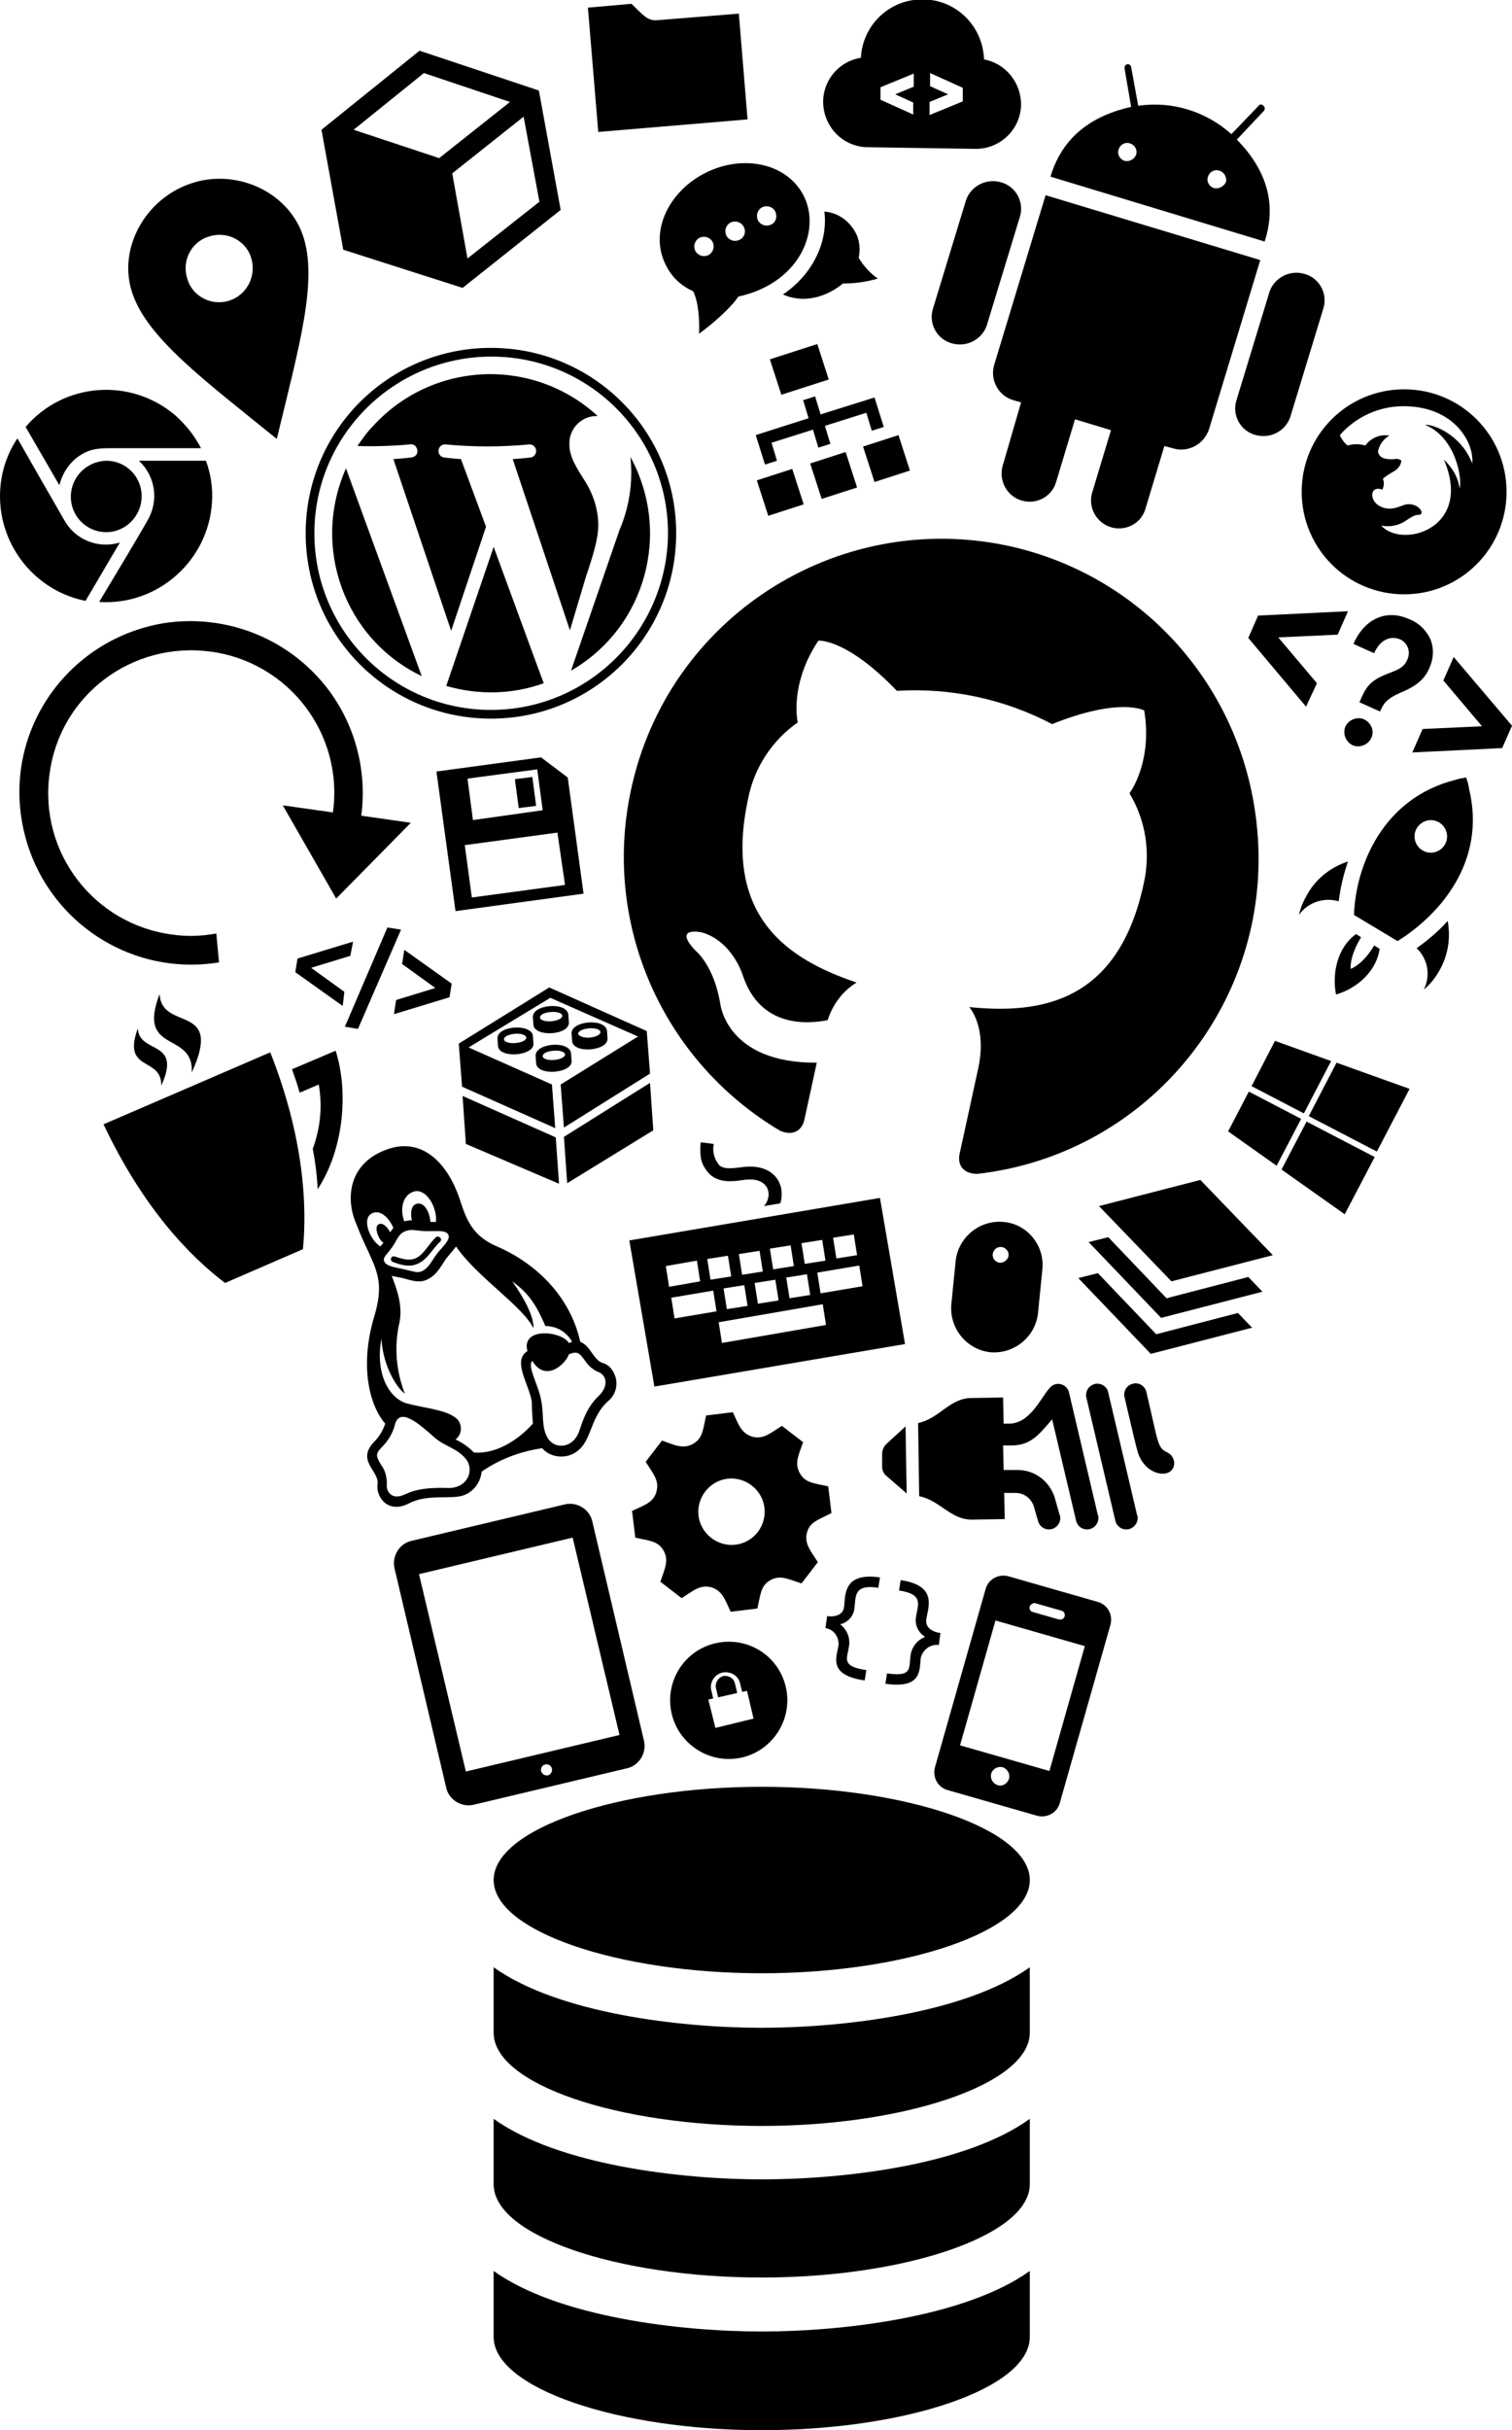 <?xml version="1.0" encoding="utf-8"?>
<!-- Generator: Adobe Illustrator 19.2.1, SVG Export Plug-In . SVG Version: 6.00 Build 0)  -->
<svg version="1.1" id="Layer_1" xmlns="http://www.w3.org/2000/svg" xmlns:xlink="http://www.w3.org/1999/xlink" x="0px" y="0px"
	 viewBox="0 0 277.5 445.7" style="enable-background:new 0 0 277.5 445.7;" xml:space="preserve">
<title>Untitled-1</title>
<path d="M147.6,36.1c-3-6.2-11.2-7.8-17.9-4.5c-6.7,3.2-10.6,10.6-7.6,16.8c1,2.2,2.8,4,5.1,5c1,1.9,1.2,5.3,1.1,7.8
	c2.5-1.8,5.9-4.8,7.2-6.8C146.5,52,150.7,42.6,147.6,36.1z M130,46.8c-0.9,0.4-1.9,0.1-2.4-0.8c-0.4-0.9-0.1-1.9,0.8-2.4
	c0.9-0.4,1.9-0.1,2.4,0.8c0,0,0,0,0,0C131.2,45.3,130.9,46.3,130,46.8z M135.7,44c-0.9,0.4-1.9,0.1-2.4-0.8
	c-0.4-0.9-0.1-1.9,0.8-2.4c0.9-0.4,1.9-0.1,2.4,0.8c0,0,0,0,0,0C137,42.5,136.6,43.6,135.7,44C135.7,44,135.7,44,135.7,44L135.7,44z
	 M141.5,41.2c-0.9,0.4-1.9,0.1-2.4-0.8c-0.4-0.9-0.1-1.9,0.8-2.4c0.9-0.4,1.9-0.1,2.4,0.8c0,0,0,0,0,0
	C142.7,39.8,142.4,40.8,141.5,41.2C141.5,41.2,141.5,41.2,141.5,41.2L141.5,41.2z M157.6,47.3c0.9,1.5,2.1,2.8,3.5,3.8
	c-2.1,0.6-4.2,0.9-6.4,0.9c-3.8,3.1-8,3.4-11,2c5.4-3.6,8.3-9.6,7.6-15.2c2.5,0.2,4.6,1.7,5.8,4C157.8,44.2,157.9,45.8,157.6,47.3z"
	/>
<path d="M189,416.5v12.1c0,9.5-22.9,17.1-49.2,17.1s-49.2-7.7-49.2-17.1v-12.1c11.9,8.5,34.4,11.1,49.2,11.1S177.1,425,189,416.5z
	 M139.8,399.7c-14.8,0-37.3-2.6-49.2-11.1v12c0,9.5,22.9,17.1,49.2,17.1s49.2-7.7,49.2-17.1v-12
	C177.1,397.2,154.5,399.7,139.8,399.7L139.8,399.7z M139.8,327.7c-26.3,0-49.2,7.7-49.2,17.1s22.9,17.1,49.2,17.1
	s49.2-7.7,49.2-17.1S166.1,327.7,139.8,327.7L139.8,327.7z M139.8,371.9c-14.8,0-37.3-2.6-49.2-11.1v12c0,9.5,22.9,17.1,49.2,17.1
	s49.2-7.7,49.2-17.1v-12C177.1,369.3,154.5,371.9,139.8,371.9L139.8,371.9z"/>
<path d="M63.5,85.9l13.9,38.1C63.2,117.2,57.1,100.3,63.5,85.9z M109.8,96.3c0-2.8-0.9-5.6-2.4-8c-1.5-2.4-2.9-4.4-2.9-6.8
	c-0.1-2.8,2.1-5.1,4.8-5.2c0.1,0,0.3,0,0.4,0c-11.9-10.9-30.3-10.1-41.2,1.8c-1.1,1.1-2,2.4-2.9,3.7c3.2,0.1,6.4,0,9.7-0.3
	c0.7-0.1,1.2,0.4,1.3,1.1c0.1,0.7-0.4,1.2-1.1,1.3c0,0-1.6,0.2-3.3,0.3l10.6,31.5l6.4-19.1l-4.6-12.4c-1.6-0.1-3.1-0.3-3.1-0.3
	c-0.7-0.1-1.1-0.7-1-1.4c0.1-0.6,0.6-1,1.2-1c5.1,0.5,10.3,0.5,15.5,0c0.7,0,1.2,0.6,1.2,1.2c0,0.6-0.4,1.1-1,1.2
	c0,0-1.6,0.2-3.3,0.3l10.5,31.4l2.9-9.7C108.9,101.7,109.8,98.8,109.8,96.3z M90.6,100.3l-8.7,25.5c5.9,1.7,12.1,1.6,17.9-0.5
	C99.6,124.9,90.8,100.8,90.6,100.3L90.6,100.3z M115.7,83.8c0.5,4.6-0.2,9.2-2,13.4l-8.9,25.8C118.5,115.1,123.3,97.7,115.7,83.8
	L115.7,83.8z M124.1,97.8c0,18.8-15.2,34-34,34s-34-15.2-34-34s15.2-34,34-34l0,0C108.9,63.8,124.1,79,124.1,97.8
	C124.1,97.8,124.1,97.8,124.1,97.8L124.1,97.8z M122.6,97.8c0-17.9-14.5-32.4-32.4-32.4S57.7,79.9,57.7,97.8s14.5,32.4,32.4,32.4
	C108,130.2,122.5,115.7,122.6,97.8L122.6,97.8z"/>
<path d="M203.8,298c0.5-1.8-0.5-3.7-2.3-4.2l-16.4-4.7c-1.8-0.5-3.7,0.5-4.2,2.3l-9.3,32.7c-0.5,1.8,0.5,3.7,2.3,4.2l16.4,4.7
	c1.8,0.5,3.7-0.5,4.2-2.3L203.8,298z M189.9,294l4.9,1.4c0.5,0.1,0.7,0.6,0.6,1c-0.1,0.5-0.6,0.7-1,0.6c0,0-0.1,0-0.1,0l-4.9-1.4
	c-0.4-0.2-0.6-0.7-0.3-1.2C189.3,294.2,189.6,294,189.9,294L189.9,294z M183.1,327.4c-0.9-0.3-1.4-1.2-1.2-2.1
	c0.3-0.9,1.2-1.4,2.1-1.2c0.9,0.3,1.4,1.2,1.2,2.1c0,0,0,0,0,0C184.9,327.1,184,327.7,183.1,327.4
	C183.1,327.4,183.1,327.4,183.1,327.4L183.1,327.4z M192.6,324.8l-16.4-4.7l6.5-22.9l16.4,4.7L192.6,324.8z"/>
<path d="M115.1,324.3c2.2-0.5,3.6-2.8,3.1-5c0,0,0,0,0,0l-9.5-40.3c-0.5-2.2-2.8-3.6-5-3.1c0,0,0,0,0,0l-28.2,6.7
	c-2.2,0.5-3.6,2.8-3.1,5c0,0,0,0,0,0l9.5,40.3c0.5,2.2,2.8,3.6,5,3.1c0,0,0,0,0,0L115.1,324.3z M85.5,324.9l-8.6-36.2l28.2-6.7
	l8.6,36.2L85.5,324.9z M99.3,324.8c-0.1-0.5,0.2-1.1,0.8-1.2c0.5-0.1,1.1,0.2,1.2,0.8c0.1,0.5-0.2,1-0.7,1.2
	C100,325.7,99.5,325.4,99.3,324.8C99.3,324.9,99.3,324.8,99.3,324.8L99.3,324.8z"/>
<path d="M82.9,180.4l-0.4,2.5l-10.2,3.1l0.4-2.6l7.2-2.2l-6.1-4.4l0.4-2.6L82.9,180.4z M63.2,181.9l-6.1-4.4l7.2-2.2l0.5-2.6
	l-10.2,3.1l-0.4,2.5l8.7,6.2L63.2,181.9z M73.6,170.5l-2.5-0.4l-7.8,18.2l2.4,0.4L73.6,170.5z"/>
<path d="M152.1,69.6l-8.7,2.8l-2.1-6.5l8.7-2.8L152.1,69.6z M145.4,86l-6.5,2.1l2.1,6.5l6.5-2.1L145.4,86z M164.9,79.8l-6.5,2.1
	l2.1,6.5l6.5-2.1L164.9,79.8z M150.6,76l-1-3.3l-2.2,0.7l1,3.3l-9.7,3.1l1.7,5.4l2.2-0.7l-1-3.3l7.6-2.4l1,3.3l2.2-0.7l-1-3.3
	l7.6-2.4l1,3.3l2.2-0.7l-1.7-5.4L150.6,76z M155.2,82.9l-6.5,2.1l2.1,6.5l6.5-2.1L155.2,82.9z"/>
<path d="M60.2,126.4c5,6.6,7.2,15,6.1,23.2l9.1,1.3l-13.7,13.9l-9.8-17.1l9.2,1.3c2-14.4-8.1-27.6-22.5-29.5S11,127.5,9.1,141.9
	c-2,14.4,8.1,27.6,22.5,29.5c2.7,0.4,5.4,0.3,8.1-0.2l0.5,5.3c-17.2,2.8-33.3-8.8-36.2-26s8.8-33.3,26-36.2
	C41.5,112.5,53.1,117.1,60.2,126.4z"/>
<path d="M94.5,142.9l3.2-0.4l0.7,5.3l-3.2,0.4L94.5,142.9z M104.2,142.6l2.9,21.3l-23.5,3.2l-3.5-25.6l19.2-2.6L104.2,142.6z
	 M86.8,150.4l12.8-1.8l-1-7.5l-12.8,1.7L86.8,150.4z M102.3,152.7L85.3,155l1.3,9.6l17.1-2.3L102.3,152.7z"/>
<path d="M34.9,33.7c-8.2,2.8-13.4,11.9-10.6,20.1s12.9,15.7,26.5,26.7c4.1-17,7.6-29.1,4.8-37.3S43.1,30.8,34.9,33.7z M42.2,55.1
	c-3.2,1.1-6.8-0.6-7.8-3.9c-1.1-3.2,0.6-6.8,3.9-7.8c3.2-1.1,6.8,0.6,7.8,3.9c0,0,0,0,0,0C47.1,50.5,45.4,54,42.2,55.1L42.2,55.1z"
	/>
<path d="M185,100.1c-31.5-6.7-62.5,13.3-69.2,44.8c-5.3,24.6,5.8,49.7,27.4,62.5c2.7,1.1,4-0.4,4.4-1.9l2.3-10.6
	c-16.6,0.1-17.7-10.8-17.7-10.8c-1.2-7.1-4.5-9.7-4.5-9.7c-4.4-4.6,1.1-3.4,1.1-3.4c5.6,1.6,7.5,7.8,7.5,7.8c3.2,9.8,12,9,15.6,8.3
	c0.9-2.8,2.7-5.3,5.3-6.9c-12.4-4.2-24.6-11.9-19.9-33.7c1.1-5.7,4.4-10.7,9.1-14c-0.3-1.6-1-7.8,3.8-15c0,0,5.1-0.5,14.4,9.2
	c9.9-0.6,19.7,1.5,28.5,6.1c12.5-5,16.9-2.5,16.9-2.5c1.4,8.5-1.8,13.9-2.7,15.2c3,5,3.9,10.9,2.6,16.6c-4.7,21.9-19.1,23.9-32,22.6
	c1.7,2.2,2.8,6.1,1.6,11.4l-3.4,15.6c-0.3,1.5,0.2,3.5,3.2,3.6c32-3.6,55-32.5,51.3-64.5C227.8,125.7,209.5,105.4,185,100.1z"/>
<path d="M152.6,277.5l-0.6-4.9c-2.6-0.6-4.2-0.6-5.2-2.4l0,0c-1-1.8-0.3-3.2,0.6-5.7l-3.9-3c-2.2,1.4-3.4,2.5-5.4,2l0,0
	c-2-0.6-2.5-2.1-3.6-4.5l-4.9,0.6c-0.6,2.6-0.6,4.2-2.4,5.2l0,0c-1.8,1-3.2,0.3-5.7-0.6l-3,3.9c1.4,2.2,2.5,3.4,2,5.4
	s-2.1,2.5-4.5,3.6l0.6,4.9c2.6,0.6,4.2,0.6,5.2,2.4s0.2,3.3-0.6,5.7l3.9,3c2.2-1.4,3.4-2.5,5.4-2l0,0c2,0.6,2.5,2.1,3.6,4.5l4.9-0.6
	c0.6-2.6,0.6-4.2,2.4-5.2l0,0c1.8-1,3.2-0.2,5.7,0.6l3-3.9c-1.4-2.2-2.5-3.4-2-5.4S150.3,278.7,152.6,277.5z M135,283.3
	c-3.3,0.4-6.4-2-6.8-5.3c-0.4-3.3,2-6.4,5.3-6.8c3.3-0.4,6.4,2,6.8,5.3C140.7,279.9,138.3,282.9,135,283.3L135,283.3z"/>
<path d="M120.7,3.7c-1.9,0.2-2.7-1-4.8-3l-8,0.7l1.9,22.8l27.4-2.3l-1.6-19.4L120.7,3.7z"/>
<path d="M134.9,308.8l0.4,1.7l-3.5,0.8l-0.4-1.7c-0.2-1,0.4-1.9,1.3-2.2C133.7,307.2,134.7,307.8,134.9,308.8z M144.2,309.3
	c1.4,5.8-2.2,11.6-7.9,13c-5.8,1.4-11.6-2.2-13-7.9c-1.4-5.8,2.1-11.6,7.9-13C137,300,142.8,303.5,144.2,309.3L144.2,309.3z
	 M137.1,310.1l-0.9,0.2l-0.4-1.7c-0.4-1.4-1.9-2.2-3.4-1.8c-1.3,0.4-2.1,1.7-1.9,3l0.4,1.7l-0.9,0.2l1.3,5.2l7-1.7L137.1,310.1z"/>
<path d="M4.7,78.3c7-8.2,19.3-9.1,27.5-2.1c1.9,1.7,3.5,3.7,4.7,6H21.8c-2.7,0-4.5-0.1-6.4,0.9c-2.3,1.2-3.9,3.4-4.5,5.9L4.7,78.3z
	 M13,91.1c0,3.6,2.9,6.5,6.5,6.5S26,94.6,26,91c0-3.6-2.9-6.5-6.5-6.5C15.9,84.6,13,87.5,13,91.1L13,91.1z M22,99.5
	c-4,1.2-8.2-0.5-10.2-4.1c-1.8-3.1-6.5-11.3-8.6-15C1.1,83.5,0,87.2,0,91c0,9.3,6.6,17.4,15.7,19.2L22,99.5z M25.5,84.5
	c3,2.8,3.7,7.3,1.6,10.9c-1.5,2.7-6.5,11-8.9,15c10.7,0.7,20-7.5,20.7-18.2c0.2-2.6-0.2-5.2-1.1-7.7L25.5,84.5L25.5,84.5z"/>
<path d="M257.7,71.4c-10.4,0-18.8,8.4-18.8,18.8c0,10.4,8.4,18.8,18.8,18.8c10.4,0,18.8-8.4,18.8-18.8c0,0,0,0,0,0
	C276.5,79.8,268.1,71.4,257.7,71.4z M270.2,85c-2-5.2-7-7.2-8.7-7.1c5.5,2.2,6.9,9.5,6.4,11.7c-0.3-2.1-1.4-3.9-2.9-5.3
	c5.4,12.6-7.6,16.4-11.5,12.1c1.6,0.3,3.2,0,4.5-0.9c1.4-0.9,1.5-1,2.5-1.1c1.1-0.1-0.1-2.2-2.4-1.9c-1,0.2-2.6,1.3-4.5,0.5
	c-2.4-0.9-2.3-4.1,0.1-3.2c0.3-0.6,0.4-1.3,0.1-2c0.7-0.6,1.4-1,2.1-1.4c0.7-0.4,1.2-1.1,1.3-1.9c-0.3-0.3-0.8-0.4-1.2-0.3
	c-2.7,0.2-2.9-0.8-3.1-1.3c0.2-1.3,1-2.4,2.1-3c-1.7-0.3-3.4,0.4-4.4,1.8c-1.1-0.3-2.2-0.3-3.3,0c-0.6-0.5-1.1-1.2-1.4-1.9
	c3-3.4,7.2-5.3,11.7-5.3C266.9,74.5,270.6,81.2,270.2,85z"/>
<path d="M229.7,199.2l4.3-8.3l10.3,3.7l-5,9.6L229.7,199.2z M240.2,204.7l12.5,6.5l6-11.5l-13.4-4.8L240.2,204.7z M238.8,205.2
	l-9.6-5l-3.8,7.3l8.9,6.3L238.8,205.2z M239.8,205.7l-4.6,8.8l11.6,8.2l5.5-10.5L239.8,205.7z"/>
<path d="M110.7,250c-1.8-0.5-2.3-3.2-4.2-3.9c-2-9-8.9-14.8-15.5-17.6c-5.5-2.4-5.8-6.8-7.2-10.1c-2.2-5.4-6.7-10.1-13.3-7.4
	c-7.1,2.9-6.7,9.6-5.3,13c3.1,8.2,5.8,9.6,3.5,17.4c-2.8,9.3-0.8,16.5,2,19.7c-0.4,1.2-1.1,2.4-2,3.3c-3.4,3.5,0.9,5.3,0.6,7.8
	c-0.1,0.7,0,1.4,0.3,2c0.8,1.9,2.9,2.9,5.5,1.5c3.5-1.8,7.9-0.6,10.1-1.5c1.8-0.7,3-2.4,3.2-4.3c3.3-2.3,7.1-3.7,11.1-4.3
	c1.3,1.5,3.5,1.9,5.3,1.2c4.1-1.7,3-6.6,7-10c1.3-1.2,1.7-3.1,1-4.7C112.4,251.1,111.7,250.3,110.7,250z M77.3,233.2
	c-0.8,0.3-1.7-0.1-3.1-0.4c-1.7-0.4-3.3-0.5-3.7-1.5c-0.3-0.7,0.6-1.3,1.5-2.6s1.1-2.4,2.4-2.9s2,0,4.1,0s3.4-0.2,3.8,0.7
	s-1.2,2.3-2,3.3C79.1,231.4,78.7,232.6,77.3,233.2z M76.1,218.5c2.3-0.5,4.2,3.2,3.9,5.6h-1c-0.1-1.5-1-3.8-2.6-3.3
	c-1,0.3-1.1,1.9-0.8,3c-0.5,0-1,0.1-1.4,0.2C73.3,221.6,74,219,76.1,218.5L76.1,218.5z M68,222.7c1.5-1.1,3.3,0.4,4.2,2.5l-0.6,0.8
	c-0.4-0.8-1.4-2-2.2-1.4s0.2,3,1,3.3l-0.6,0.7C67.9,227.4,66.5,223.8,68,222.7L68,222.7z M82.2,272.9c-5.8-0.2-7.3,1-8.2,1.3
	c-1.9,0.8-3.2-0.4-3-2.1c0-1.2-0.3-2.5-1.1-3.5c-0.8-1.4-1.1-1.9,0.1-3.1c1.2-1.2,2.1-2.6,2.5-4.3c0.9-3.1,4.3-0.2,7.2,2.4
	c1.9,1.7,4.3,2,5.9,4.1C87.1,269.8,85.7,273,82.2,272.9L82.2,272.9z M97.8,261.1c-2.8,3.1-6.8,5.6-10.8,5.3c-1-1-2.1-1.8-3.4-2.4
	c1.1-0.8,1.3-2.4,0.5-3.5c-0.2-0.3-0.5-0.5-0.8-0.7c-2-1.3-5.1-1.5-8.6-2.4c-3.2-0.9-5.9-5.3-4.7-11.9c0.3,5.3,3,9.2,4.3,10.1
	c-1.6-4.1-2-8.7-1-13c0.7-3.2-0.6-6.5-1.4-8.6l2,0.4c1.5,0.4,2.8,0.9,4.2,0.4c2-0.8,2.7-2.4,3.8-4c0.5-0.6,1.2-1.4,1.8-2.2
	c3.8,5.6,12.2,10.9,14.2,15c0.2-3.1-3.9-8.6-3.9-8.6c3.4,2.4,4.7,5,6.1,8.2c2.1,0,3.9,1.1,4.9,2.9l-0.6,0.2c-1.3-2.2-8.8-3-7.6,1.5
	c-2.8,1.7,0.2,5.9,0.8,9.2C97.6,258.4,97.7,259.7,97.8,261.1L97.8,261.1z M109.8,256.1c-2.1,2-2.9,4.6-3.5,6.4
	c-1.2,3.3-4.6,3.3-5.8,1.2s-0.6-4.1-1.2-7c-0.5-2.7-2.6-6.2-1.6-7.1c2.5,4.1,6.2,0.4,6.7-1.2c1.6-0.7,2-0.2,3,1.2
	c0.6,0.9,1.5,1.7,2.6,2.1C111.4,252.4,111.7,254.3,109.8,256.1L109.8,256.1z M76.6,231.8c-1.6,0.7-3.3,0.1-4.6-0.4
	c-0.3-0.2-0.3-0.5-0.2-0.7c0.1-0.2,0.3-0.3,0.5-0.3c1.3,0.4,2.6,0.9,3.9,0.4c1.5-0.6,2.3-2.4,3.8-3.9c0.2-0.2,0.6-0.1,0.8,0.1
	c0.2,0.2,0.2,0.5,0,0.7C79.3,229.1,78.5,231,76.6,231.8L76.6,231.8z"/>
<path d="M208.4,253.7c1,0,1.8,0.7,2,1.6c2.3,9.8,2,10.2,3.9,11.1c0.7,0.4,1.2,1.1,1.2,1.9c0,3.2-5.6,2.6-6.8-2.4
	c-0.4-1.4-2.3-9.6-2.3-9.6c-0.3-1.1,0.4-2.3,1.5-2.5C208.1,253.7,208.2,253.7,208.4,253.7z M199.4,256.4l5.3,22.5
	c0.2,0.9,1,1.6,2,1.6c1.2,0,2.1-1,2.1-2.1c0-0.2,0-0.3-0.1-0.5l-5.3-22.5c-0.2-1.1-1.3-1.8-2.4-1.6c0,0,0,0,0,0
	C199.8,254.1,199.1,255.2,199.4,256.4L199.4,256.4z M185.3,261.1h-1.1l-0.1-4.8l-5.9,0.1c-4,0.1-5.7,3.7-9.7,4.6l0.2,13.4
	c3.9,0.8,5.8,4.4,9.8,4.3l5.9-0.1l-0.1-4.8h2.1c1.6,0,3,1.1,3.4,2.7l0.7,2.4c0.2,0.9,1,1.6,2,1.6c1.2,0,2.1-1,2.1-2.1
	c0-0.2,0-0.3-0.1-0.5l-0.8-2.8c-0.8-3.2-3.6-5.5-6.9-5.5h-2.6l-0.1-4.5h1.5c3.6,0,5.1-2,7.5-4.8l4.4,18.6c0.2,0.9,1,1.6,2,1.6
	c1.2,0,2.1-1,2.1-2.1c0-0.2,0-0.3-0.1-0.5l-5.3-22.5c-0.2-0.9-1-1.6-2-1.6c-0.6,0-1.2,0.3-1.6,0.8C190.9,256.6,189,261,185.3,261.1
	L185.3,261.1z M162.7,270.7c-0.5-0.4-0.8-1-0.8-1.7v-2.4c0-0.6,0.3-1.3,0.7-1.7l3.6-3.3l0.2,12.3L162.7,270.7z"/>
<path d="M191.9,35.8l-9.4,31c-0.9,2.8,0.7,5.8,3.5,6.6c0,0,0,0,0,0l1.4,0.4L184,85.5c-0.7,2.7,0.8,5.5,3.5,6.3
	c2.7,0.8,5.5-0.7,6.3-3.3l3.5-11.6l6.6,2l-3.5,11.6c-0.7,2.7,0.9,5.4,3.5,6.2c2.7,0.8,5.5-0.7,6.3-3.3l3.5-11.6l1.5,0.4
	c2.8,0.9,5.8-0.7,6.7-3.5c0,0,0,0,0,0l9.4-31L191.9,35.8z M242.9,56.5c0.8-2.7-0.8-5.6-3.6-6.3c-2.6-0.7-5.4,0.7-6.3,3.3l-6.1,20
	c-0.8,2.7,0.8,5.6,3.6,6.3c2.6,0.7,5.4-0.7,6.3-3.3L242.9,56.5z M187.2,39.7c0.8-2.7-0.8-5.6-3.6-6.3c-2.6-0.7-5.4,0.7-6.3,3.3
	l-6.1,20c-0.8,2.7,0.8,5.6,3.6,6.3c2.6,0.7,5.4-0.7,6.3-3.3L187.2,39.7z M227,25.6l4.9-5.2c0.3-0.3,0.3-0.7,0-1
	c-0.1-0.1-0.2-0.1-0.3-0.2c-0.2-0.1-0.5,0-0.6,0.2l-5,5.2c-4.7-4.2-10.9-6.1-17.1-5.2l-1.3-7.1c0-0.2-0.2-0.4-0.4-0.5
	c-0.4-0.1-0.7,0.1-0.8,0.5c0,0.1,0,0.2,0,0.3l1.2,7c-7.1,1.6-12.6,5.4-14.8,12.8l39.3,11.9C234.5,37,232.1,30.8,227,25.6L227,25.6z
	 M206.4,29.5c-0.9-0.3-1.4-1.2-1.1-2.1c0.3-0.9,1.2-1.4,2.1-1.1c0.9,0.3,1.4,1.2,1.1,2.1c0,0,0,0,0,0
	C208.2,29.2,207.3,29.7,206.4,29.5L206.4,29.5z M222.8,34.5c-0.9-0.3-1.4-1.2-1.1-2.1c0.3-0.9,1.2-1.4,2.1-1.1
	c0.9,0.3,1.4,1.2,1.2,2.1C224.6,34.2,223.7,34.7,222.8,34.5C222.8,34.4,222.8,34.4,222.8,34.5L222.8,34.5z"/>
<path d="M180.6,10.9c-0.2-6.2-5.3-11.2-11.6-11c-5.9,0.1-10.7,4.8-11,10.7c-4.5,0.7-7.6,5-6.8,9.5c0.7,4,4.1,6.9,8.1,6.9l19.6,0.3
	c4.6,0.1,8.4-3.5,8.5-8.1C187.4,15.1,184.5,11.6,180.6,10.9z M167.7,15.9l-3.4,1.4l3.3,1.5V21l-6-2.7V16l6.1-2.5L167.7,15.9z
	 M176.7,18.6l-6.1,2.5v-2.4l3.4-1.4l-3.3-1.5v-2.4l6,2.7L176.7,18.6z"/>
<path d="M172.6,299.5l-0.3,2.2c-1.5-0.2-2.9,0.8-3.3,2.3c-0.3,2.1,0.4,5.8-6.5,4.8l0.3-1.9c4.7,0.7,4-1,4.3-3.2
	c0.2-1.6,1.2-2.9,2.7-3.5c-1.2-0.7-1.9-2.1-1.7-3.5c0.3-2.3,1.6-4.3-3.1-5l0.3-1.9c6.9,1,5,5.1,4.7,7.2
	C169.8,298.5,171.1,299.3,172.6,299.5z M154.9,294.8c0.3-2.1-0.3-6.5,6.6-5.5l-0.3,1.9c-4.6-0.7-4.1,1.6-4.4,3.9
	c-0.2,1.4-1.3,2.5-2.6,2.8c1.3,1,1.9,2.6,1.6,4.1c-0.3,2.2-1.5,3.6,3.2,4.3l-0.3,1.9c-6.9-1-5.1-4.4-4.8-6.5
	c0.1-1.5-0.9-2.9-2.4-3.1l0.3-2.2C153.2,296.6,154.7,296.2,154.9,294.8z"/>
<path d="M251.7,135.3c-0.6,1.3-2.1,1.9-3.4,1.4c-1.3-0.6-1.9-2.1-1.4-3.4c0.6-1.3,2.1-1.9,3.4-1.4c0,0,0,0,0,0
	C251.6,132.5,252.3,134,251.7,135.3z M262.6,117.4c-0.8-1.8-2.2-3.2-4.1-3.9c-4.1-1.8-8.1,0-10.1,4.6l3.8,1.7
	c1.2-2.8,3.3-3.1,4.6-2.6c1.4,0.5,2.1,2.1,1.6,3.5c-0.6,1.7-1.8,2.1-3.3,2.7c-3.8,1.4-4.4,2.6-5.6,5.4l3.8,1.7
	c0.5-1.3,1.1-2.3,3.6-3.4c1.9-0.8,4.3-1.9,5.4-4.5C263.1,120.9,263.2,119.1,262.6,117.4z M241.7,125.3l-7.1-8.4l10.9-0.5l1.9-4.3
	l-16.5,0.8l-1.8,4.1l10.6,12.6L241.7,125.3z M266.8,120.5l-1.9,4.3l7.1,8.4l-10.9,0.5l-1.9,4.3l16.5-0.8l1.8-4.1L266.8,120.5z"/>
<path d="M115.5,227.5l4.6,26.8l46-7.8l-4.6-26.8L115.5,227.5z M147.1,228l3.8-0.6l0.6,3.8l-3.8,0.6L147.1,228z M141.3,229l3.8-0.6
	l0.6,3.8l-3.8,0.6L141.3,229z M148.1,233.7l0.6,3.8l-3.8,0.6l-0.6-3.8L148.1,233.7z M135.6,230l3.8-0.6l0.6,3.8l-3.8,0.6L135.6,230z
	 M142.3,234.7l0.6,3.8l-3.8,0.6l-0.6-3.8L142.3,234.7z M129.8,230.9l3.8-0.6l0.6,3.8l-3.8,0.6L129.8,230.9z M136.6,235.7l0.6,3.8
	l-3.8,0.6l-0.6-3.8L136.6,235.7z M122.2,232.2l5.7-1l0.6,3.8l-5.7,1L122.2,232.2z M123.2,238l7.7-1.3l0.6,3.8l-7.7,1.3L123.2,238z
	 M151.6,243l-19.1,3.3l-0.6-3.8l19.1-3.3L151.6,243z M158.3,235.9l-7.7,1.3l-0.6-3.8l7.7-1.3L158.3,235.9z M157.3,230.2l-3.8,0.6
	l-0.6-3.8l3.8-0.6L157.3,230.2z M136.5,216.4c-2,0.3-4.4,0.6-6.2-1c-0.9-0.9-1.6-2.1-1.7-3.3c-0.1-0.9-0.1-1.7,0-2.6l2.4,0.3
	c-0.3,1.4,0.1,2.8,1,3.9c1,0.9,2.8,0.5,4.7,0.3c4.1-0.4,6.3,1.7,6.7,4.1c0.1,0.9,0.1,1.8-0.2,2.6l-3,0.5
	C141.9,219.4,141.3,215.7,136.5,216.4L136.5,216.4z"/>
<path d="M184.2,224.1c-4.4-0.4-8.3,2.8-8.8,7.1c0,0,0,0,0,0l-0.8,8c-0.4,4.4,2.8,8.3,7.1,8.8c4.4,0.4,8.3-2.8,8.8-7.1l0,0l0.8-8
	C191.8,228.5,188.6,224.5,184.2,224.1C184.2,224.1,184.2,224.1,184.2,224.1z M183.5,231.6c-0.8-0.1-1.4-0.8-1.3-1.6
	c0.1-0.8,0.8-1.4,1.6-1.3c0.8,0.1,1.4,0.8,1.3,1.6c0,0,0,0,0,0C185,231,184.3,231.6,183.5,231.6
	C183.5,231.6,183.5,231.6,183.5,231.6L183.5,231.6z"/>
<path d="M55.6,229.1l-14.3,6.2c-6.7-5.1-15.1-13.9-22.3-29.1l30.6-13.2C55.7,208.4,56.4,220.9,55.6,229.1z M53.6,196.1
	c0.5,1.4,1,2.9,1.4,4.3l3.5-1.5c0.7,4,0.3,8-1.1,11.8c0.5,2.6,0.8,5.1,0.9,7.4c4.8-7.3,5.7-17.9,3.3-25.4L53.6,196.1z M35.2,196.7
	c5.9-12.9-5.6-7.4-5.9-14.4C25,193.4,35.6,189,35.2,196.7z M29.6,199.1c3.9-8.5-4.1-5.7-4.3-10.5C22.3,196.7,29.7,193.7,29.6,199.1
	L29.6,199.1z"/>
<path d="M91.3,190.4L91.3,190.4l0.1,1.4c0.1,2.4,6.8,1.9,6.5-0.5l-0.1-1.4C97.4,187.7,91.3,188.1,91.3,190.4z M96.6,190.3
	c0,0.5-0.9,0.9-2,1s-2.1-0.2-2.1-0.7s0.9-0.9,2-1S96.5,189.8,96.6,190.3L96.6,190.3z M84.2,191.4L84.2,191.4L84.2,191.4l16.6-10.3
	l17.9,8l0.6,7.8l-15.8,9.9l-0.6-7.9l14.2-8.8l-16.1-7.1L86,192.1l15.3,6.8l0.6,8l-17.1-7.6L84.2,191.4z M119.3,198.6l0.6,8.7
	l-15.8,9.7l-0.6-8.5L119.3,198.6z M98.4,195c0.1,2.4,6.8,1.9,6.5-0.5l-0.1-1.4c-0.4-2.3-6.5-1.8-6.5,0.5l0,0L98.4,195z M101.6,192.7
	c1.1-0.1,2.1,0.2,2.1,0.7s-0.9,0.9-2,1s-2.1-0.2-2.1-0.7S100.4,192.8,101.6,192.7L101.6,192.7z M104.4,187.4l-0.1-1.4
	c-0.4-2.3-6.5-1.8-6.5,0.5l0,0l0.1,1.4C98,190.3,104.7,189.9,104.4,187.4L104.4,187.4z M101.1,185.6c1.1-0.1,2.1,0.2,2.1,0.7
	s-0.9,0.9-2,1s-2.1-0.2-2.1-0.7S99.9,185.7,101.1,185.6L101.1,185.6z M111.5,190.4l-0.1-1.4c-0.4-2.3-6.5-1.8-6.5,0.5l0,0l0.1,1.4
	C105.1,193.3,111.7,192.8,111.5,190.4L111.5,190.4z M106.1,189.6c0-0.5,0.9-0.9,2-1s2.1,0.2,2.1,0.7s-0.9,0.9-2,1
	S106.2,190,106.1,189.6L106.1,189.6z M102,208.6l0.6,8.5l-17.1-7.3l-0.6-8.8L102,208.6z"/>
<path d="M229.1,234.2l2.6,2.7l-18.6,4.8l-13.3-13.9l3.6-0.9l10.7,11.2L229.1,234.2z M212.2,244.7l-10.7-11.2l-3.6,0.9l13.3,13.9
	l18.6-4.8l-2.6-2.7L212.2,244.7z M233.6,230.2l-13.3-13.8l-18.6,4.8L215,235L233.6,230.2z"/>
<path d="M77,9.3L59,23.8l4,22l21.9,7l18-14.3l-4-21.9L77,9.3z M93.6,18.7L80.6,29l-15.7-5.2l12.9-10.4L93.6,18.7z M85.8,47.4
	L83,31.8l13.1-10.4L99,37L85.8,47.4z"/>
<path d="M253.2,174c-0.5,3.9-3.9,7.2-8,8.4c-0.8-4.1,0.4-8.8,3.7-11.1l0.9,0.6c-1.7,2.8-2,4.8-1.9,5.8c1-0.4,2.7-1.6,4.3-4.3
	L253.2,174z M247.4,158c-3.1,1-5.8,3.1-7.4,5.9c-0.7,1.2-1.3,2.5-1.6,3.9c1.6-2.3,4.6-3.3,7.3-2.5C246,162.8,246.6,160.3,247.4,158
	L247.4,158z M261.3,181.5c1.1-0.9,2-2,2.7-3.2c1.7-2.8,2.3-6.1,1.7-9.4c-1.7,1.9-3.6,3.5-5.7,5C262.1,175.9,262.6,179,261.3,181.5
	L261.3,181.5z M269.1,142.6c-0.7,0.1-1.3,0.2-1.9,0.4c-13.6,3.4-18.4,16-18.7,24.8l8,4.8c7.7-4.8,16.4-14.6,13.1-28v-0.1
	C269.5,143.9,269.3,143.2,269.1,142.6L269.1,142.6z M263.3,156.3c-1.6,0.4-3.2-0.6-3.6-2.2c-0.4-1.6,0.6-3.2,2.2-3.6
	s3.2,0.6,3.6,2.2c0,0,0,0,0,0C265.9,154.3,264.9,155.9,263.3,156.3L263.3,156.3z"/>
</svg>
